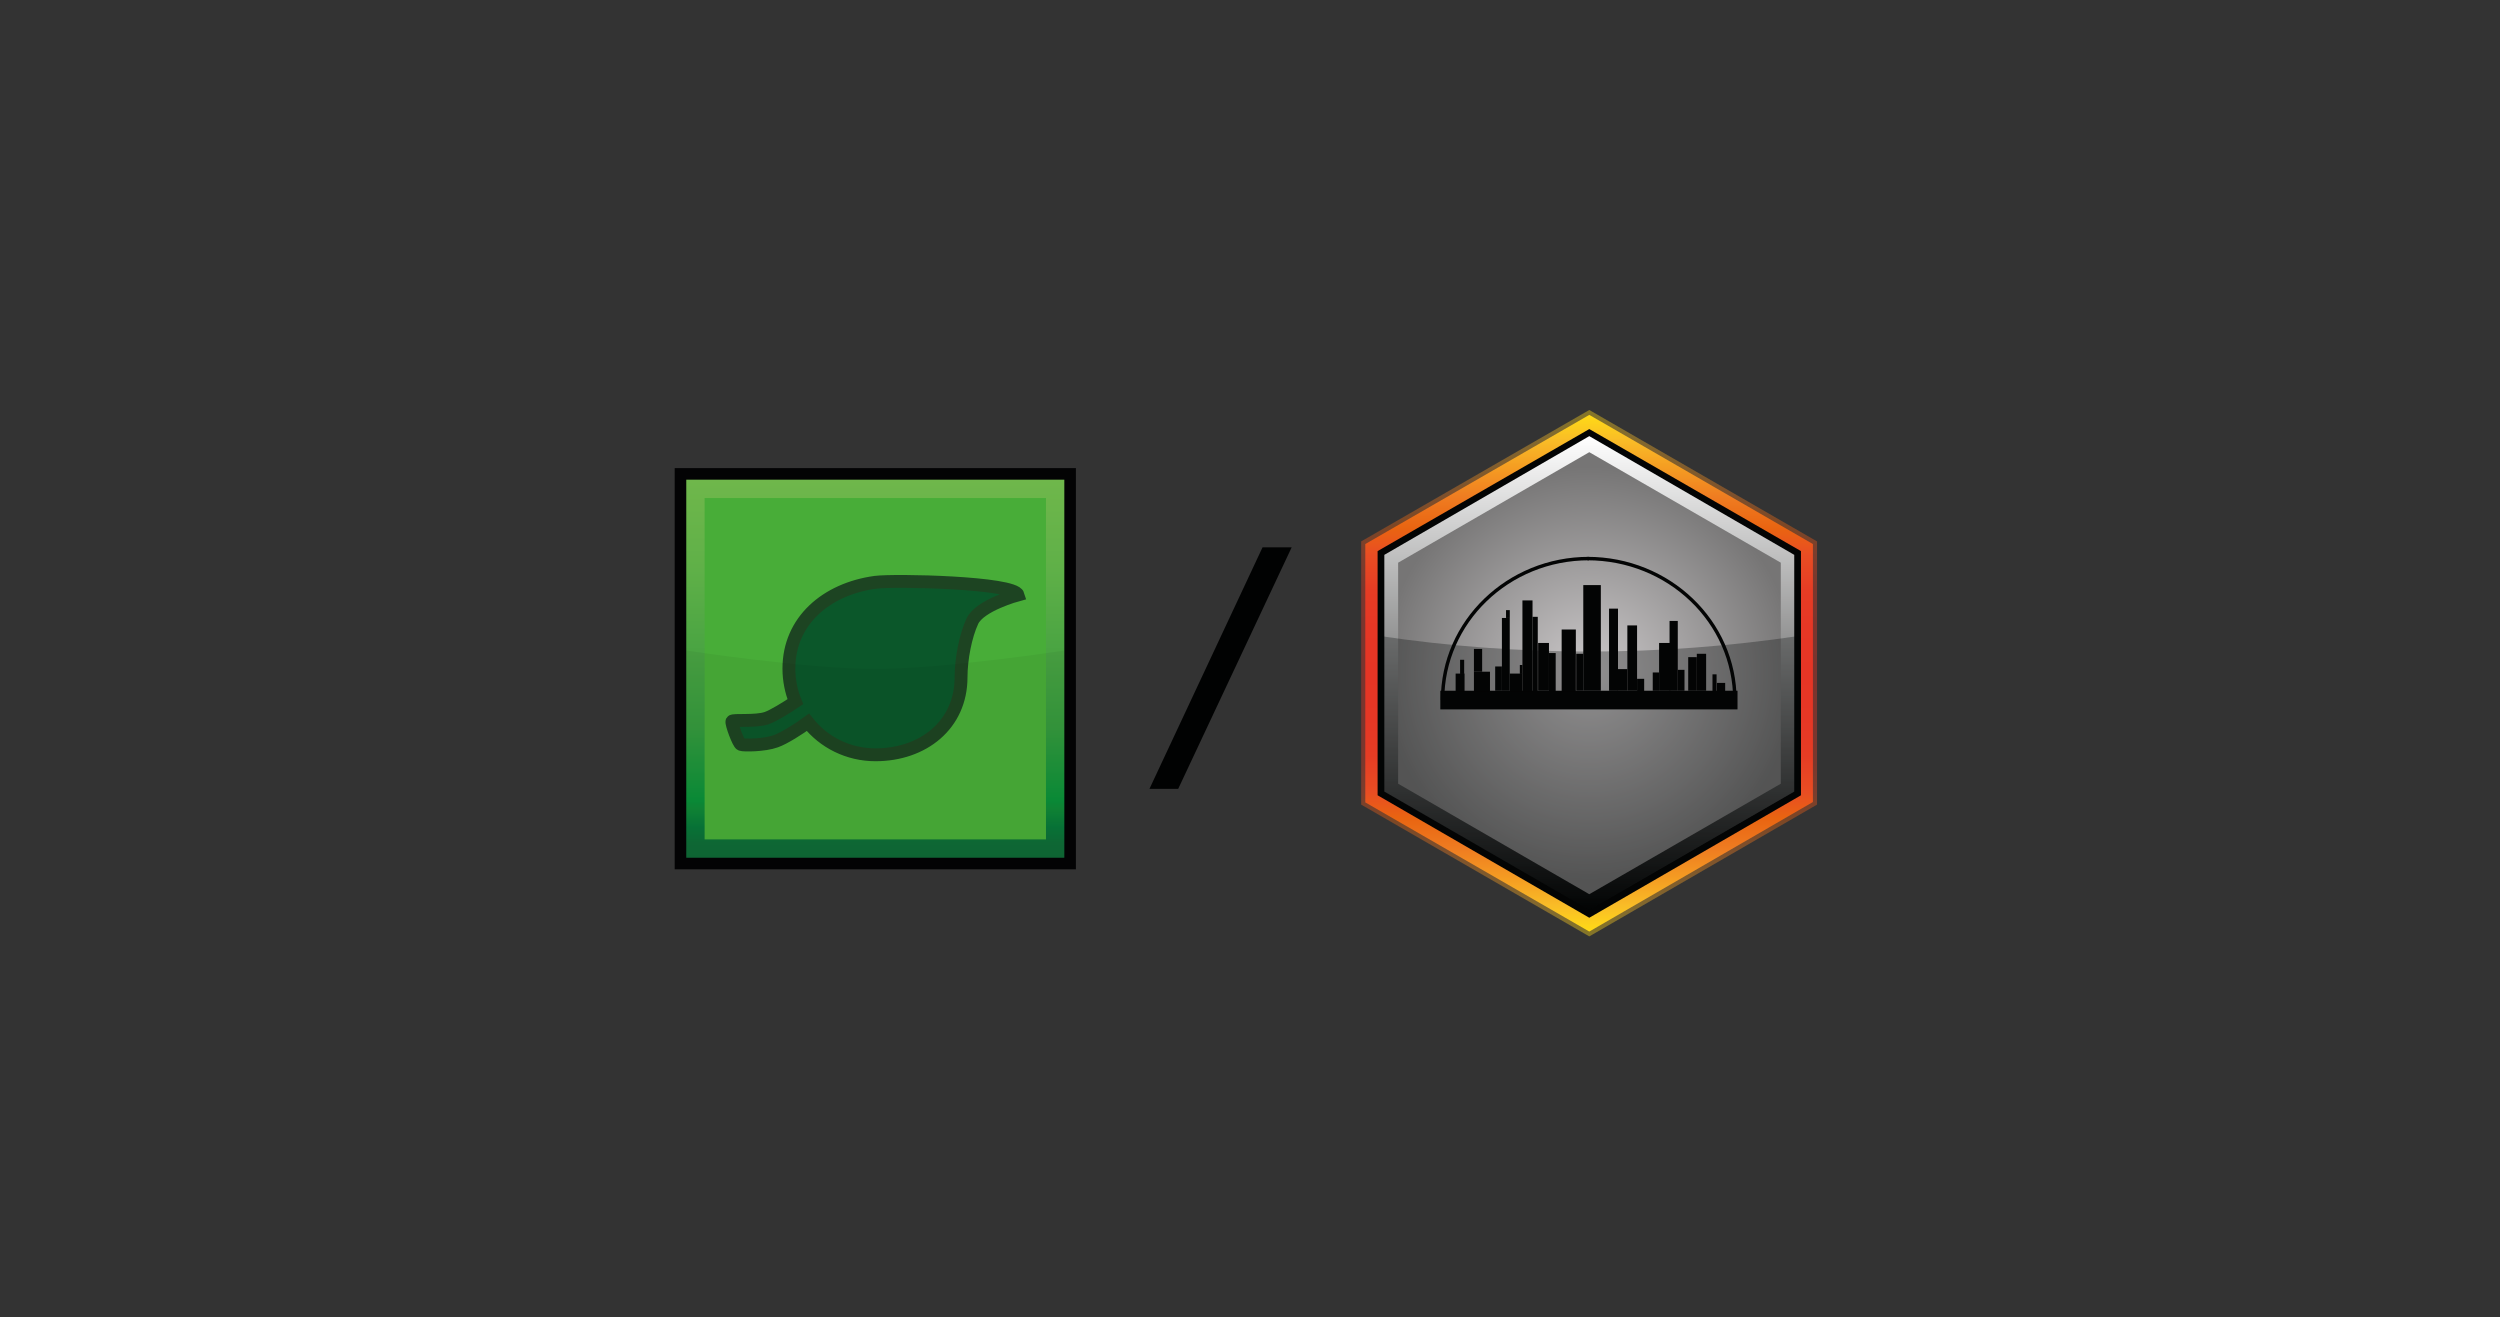 <?xml version="1.0" encoding="UTF-8"?><svg id="Layer" xmlns="http://www.w3.org/2000/svg" xmlns:xlink="http://www.w3.org/1999/xlink" viewBox="0 0 721 379.91"><rect x="0" y="0" width="721" height="379.91" fill="#333333" stroke="none"/><defs><style>.cls-1{opacity:.29;}.cls-1,.cls-2{fill:#030404;}.cls-1,.cls-3,.cls-4{isolation:isolate;}.cls-5{fill:#48ad38;}.cls-6{fill:#fff;opacity:0;stroke:#1d1d1b;}.cls-6,.cls-7,.cls-8{stroke-miterlimit:10;}.cls-9{fill:url(#radial-gradient);}.cls-7{fill:none;stroke:#030404;}.cls-3{opacity:.05;}.cls-3,.cls-10{fill:#030304;}.cls-11{fill:url(#linear-gradient-3);}.cls-12{fill:url(#linear-gradient);}.cls-13{fill:#010202;}.cls-14{fill:url(#linear-gradient-4);}.cls-4{fill:url(#linear-gradient-2);opacity:.4;}.cls-8{fill:#0b572a;stroke:#1d4422;stroke-width:3.71px;}</style><linearGradient id="linear-gradient" x1="-613.27" y1="-859.7" x2="-536.18" y2="-782.59" gradientTransform="translate(78.19 -794.17) rotate(-45) scale(1 -1)" gradientUnits="userSpaceOnUse"><stop offset="0" stop-color="#0f6936"/><stop offset=".04" stop-color="#0f6c37"/><stop offset=".08" stop-color="#077739"/><stop offset=".13" stop-color="#108837"/><stop offset=".15" stop-color="#0a9039"/><stop offset=".35" stop-color="#36993d"/><stop offset=".76" stop-color="#5fb048"/><stop offset="1" stop-color="#6fb74b"/></linearGradient><linearGradient id="linear-gradient-2" x1="458.29" y1="-141.41" x2="458.29" y2="10.41" gradientTransform="translate(0 128.64) scale(1 -1)" gradientUnits="userSpaceOnUse"><stop offset="0" stop-color="#ffdc15"/><stop offset="0" stop-color="#ffdb16"/><stop offset=".05" stop-color="#f9bc27"/><stop offset=".1" stop-color="#f59e22"/><stop offset=".16" stop-color="#ef7c21"/><stop offset=".22" stop-color="#e96411"/><stop offset=".27" stop-color="#e94d23"/><stop offset=".34" stop-color="#e63c24"/><stop offset=".41" stop-color="#e63725"/><stop offset=".5" stop-color="#e63525"/><stop offset=".59" stop-color="#e63725"/><stop offset=".66" stop-color="#e63c24"/><stop offset=".73" stop-color="#e94d23"/><stop offset=".78" stop-color="#e96411"/><stop offset=".84" stop-color="#ef7c21"/><stop offset=".9" stop-color="#f59e22"/><stop offset=".95" stop-color="#f9bc27"/><stop offset="1" stop-color="#ffdb16"/><stop offset="1" stop-color="#ffdc15"/></linearGradient><linearGradient id="linear-gradient-3" y1="-140.01" y2="9" xlink:href="#linear-gradient-2"/><linearGradient id="linear-gradient-4" x1="458.35" y1="-133.77" x2="458.35" y2="2.87" gradientTransform="translate(0 128.64) scale(1 -1)" gradientUnits="userSpaceOnUse"><stop offset="0" stop-color="#030404"/><stop offset="1" stop-color="#fff"/></linearGradient><radialGradient id="radial-gradient" cx="458.4" cy="-65.5" fx="458.4" fy="-65.5" r="59.61" gradientTransform="translate(0 128.64) scale(1 -1)" gradientUnits="userSpaceOnUse"><stop offset="0" stop-color="#ccc9ca"/><stop offset="1" stop-color="#767575"/></radialGradient></defs><rect class="cls-6" x=".5" y=".5" width="720" height="378.91"/><g id="plant-4"><rect class="cls-10" x="194.58" y="135" width="115.71" height="115.71"/><rect class="cls-12" x="197.92" y="138.34" width="109.03" height="109.03"/><rect class="cls-5" x="203.21" y="143.63" width="98.45" height="98.45"/><path id="leaf-4" class="cls-8" d="M252.39,167.94c-14.1,1.95-24.87,11.13-24.87,24.87,0,3.34,.65,6.59,1.86,9.56-2.6,1.76-6.4,4.08-8.26,4.73-3.25,1.11-9.74,.37-10.02,.93s1.86,6.4,2.6,6.68,6.68,.28,10.02-.93c2.41-.84,6.77-3.62,9.28-5.47,4.55,5.75,11.6,9.37,19.49,9.37,13.73,0,24.68-8.63,24.68-22.36,0-5.29,1.3-11.97,3.25-16.15,2.13-4.64,13.18-7.61,13.18-7.61-1.11-3.62-35.63-4.36-41.2-3.62h0Z"/><path id="darker-4" class="cls-3" d="M306.95,247.37h-109.03v-59.76s34.33,5.29,54.47,5.29,54.56-5.29,54.56-5.29v59.76h0Z"/></g><path class="cls-13" d="M331.5,227.51l32.62-69.66h8.4l-32.73,69.66h-8.29Z"/><g id="cityAny"><path class="cls-4" d="M458.35,270.06l-65.79-38.01v-75.91l65.79-37.9,65.68,37.9v75.91l-65.68,38.01h0Z"/><path class="cls-11" d="M458.35,268.66l-64.6-37.25v-74.51l64.6-37.25,64.49,37.25v74.4l-64.49,37.36h0Z"/><polygon class="cls-2" points="519.4 229.36 519.4 158.94 458.35 123.74 397.3 158.94 397.3 229.36 458.35 264.68 519.4 229.36"/><polygon class="cls-14" points="517.46 228.28 517.46 160.02 458.35 125.78 399.24 160.02 399.24 228.28 458.35 262.42 517.46 228.28"/><polygon class="cls-9" points="513.58 226.02 513.58 162.28 458.35 130.41 403.22 162.28 403.22 226.02 458.35 257.89 513.58 226.02"/><path class="cls-1" d="M518.97,227.42v-44.04h0c-40.38,6.03-80.86,6.03-121.35,0h0v44.04l60.62,34.99,60.73-34.99h0Z"/><g id="city-logo"><path class="cls-7" d="M416.03,201.9c0-22.61,18.95-40.81,42.21-40.81"/><path class="cls-7" d="M500.34,201.9c0-22.61-19.06-40.81-42.53-40.81"/><rect class="cls-2" x="415.39" y="199.21" width="85.71" height="5.38"/><rect class="cls-2" x="419.8" y="194.26" width="2.58" height="5.06"/><rect class="cls-2" x="421.09" y="190.28" width="1.18" height="4.09"/><rect class="cls-2" x="425.08" y="193.72" width="4.63" height="5.6"/><rect class="cls-2" x="425.08" y="187.15" width="2.37" height="6.57"/><rect class="cls-2" x="431.21" y="192.21" width="1.94" height="7"/><rect class="cls-2" x="433.15" y="178.22" width="2.26" height="21"/><rect class="cls-2" x="434.34" y="175.96" width="1.08" height="2.26"/><rect class="cls-2" x="435.41" y="194.26" width="3.66" height="5.06"/><rect class="cls-2" x="438.32" y="191.78" width=".75" height="2.58"/><rect class="cls-2" x="439.07" y="173.16" width="2.91" height="26.16"/><rect class="cls-2" x="441.98" y="177.89" width="1.51" height="21.43"/><rect class="cls-2" x="443.6" y="185.43" width="3.12" height="13.78"/><rect class="cls-2" x="446.72" y="188.34" width="1.94" height="11.09"/><rect class="cls-2" x="450.38" y="181.55" width="4.09" height="17.77"/><rect class="cls-2" x="454.58" y="188.55" width="2.05" height="10.66"/><rect class="cls-2" x="456.62" y="168.74" width="5.06" height="30.47"/><rect class="cls-2" x="464.05" y="175.53" width="2.58" height="23.69"/><rect class="cls-2" x="469.33" y="180.37" width="2.8" height="18.84"/><rect class="cls-2" x="466.53" y="192.97" width="2.8" height="6.24"/><rect class="cls-2" x="472.13" y="195.77" width="2.05" height="3.55"/><rect class="cls-2" x="476.65" y="193.94" width="1.83" height="5.28"/><rect class="cls-2" x="478.48" y="185.43" width="3.23" height="13.78"/><rect class="cls-2" x="481.5" y="179.08" width="2.37" height="20.13"/><rect class="cls-2" x="483.87" y="193.18" width="1.94" height="6.03"/><rect class="cls-2" x="486.88" y="189.52" width="2.48" height="9.69"/><rect class="cls-2" x="489.36" y="188.55" width="2.69" height="10.66"/><rect class="cls-2" x="493.88" y="194.48" width="1.18" height="4.95"/><rect class="cls-2" x="495.17" y="196.95" width="2.37" height="2.48"/></g></g></svg>